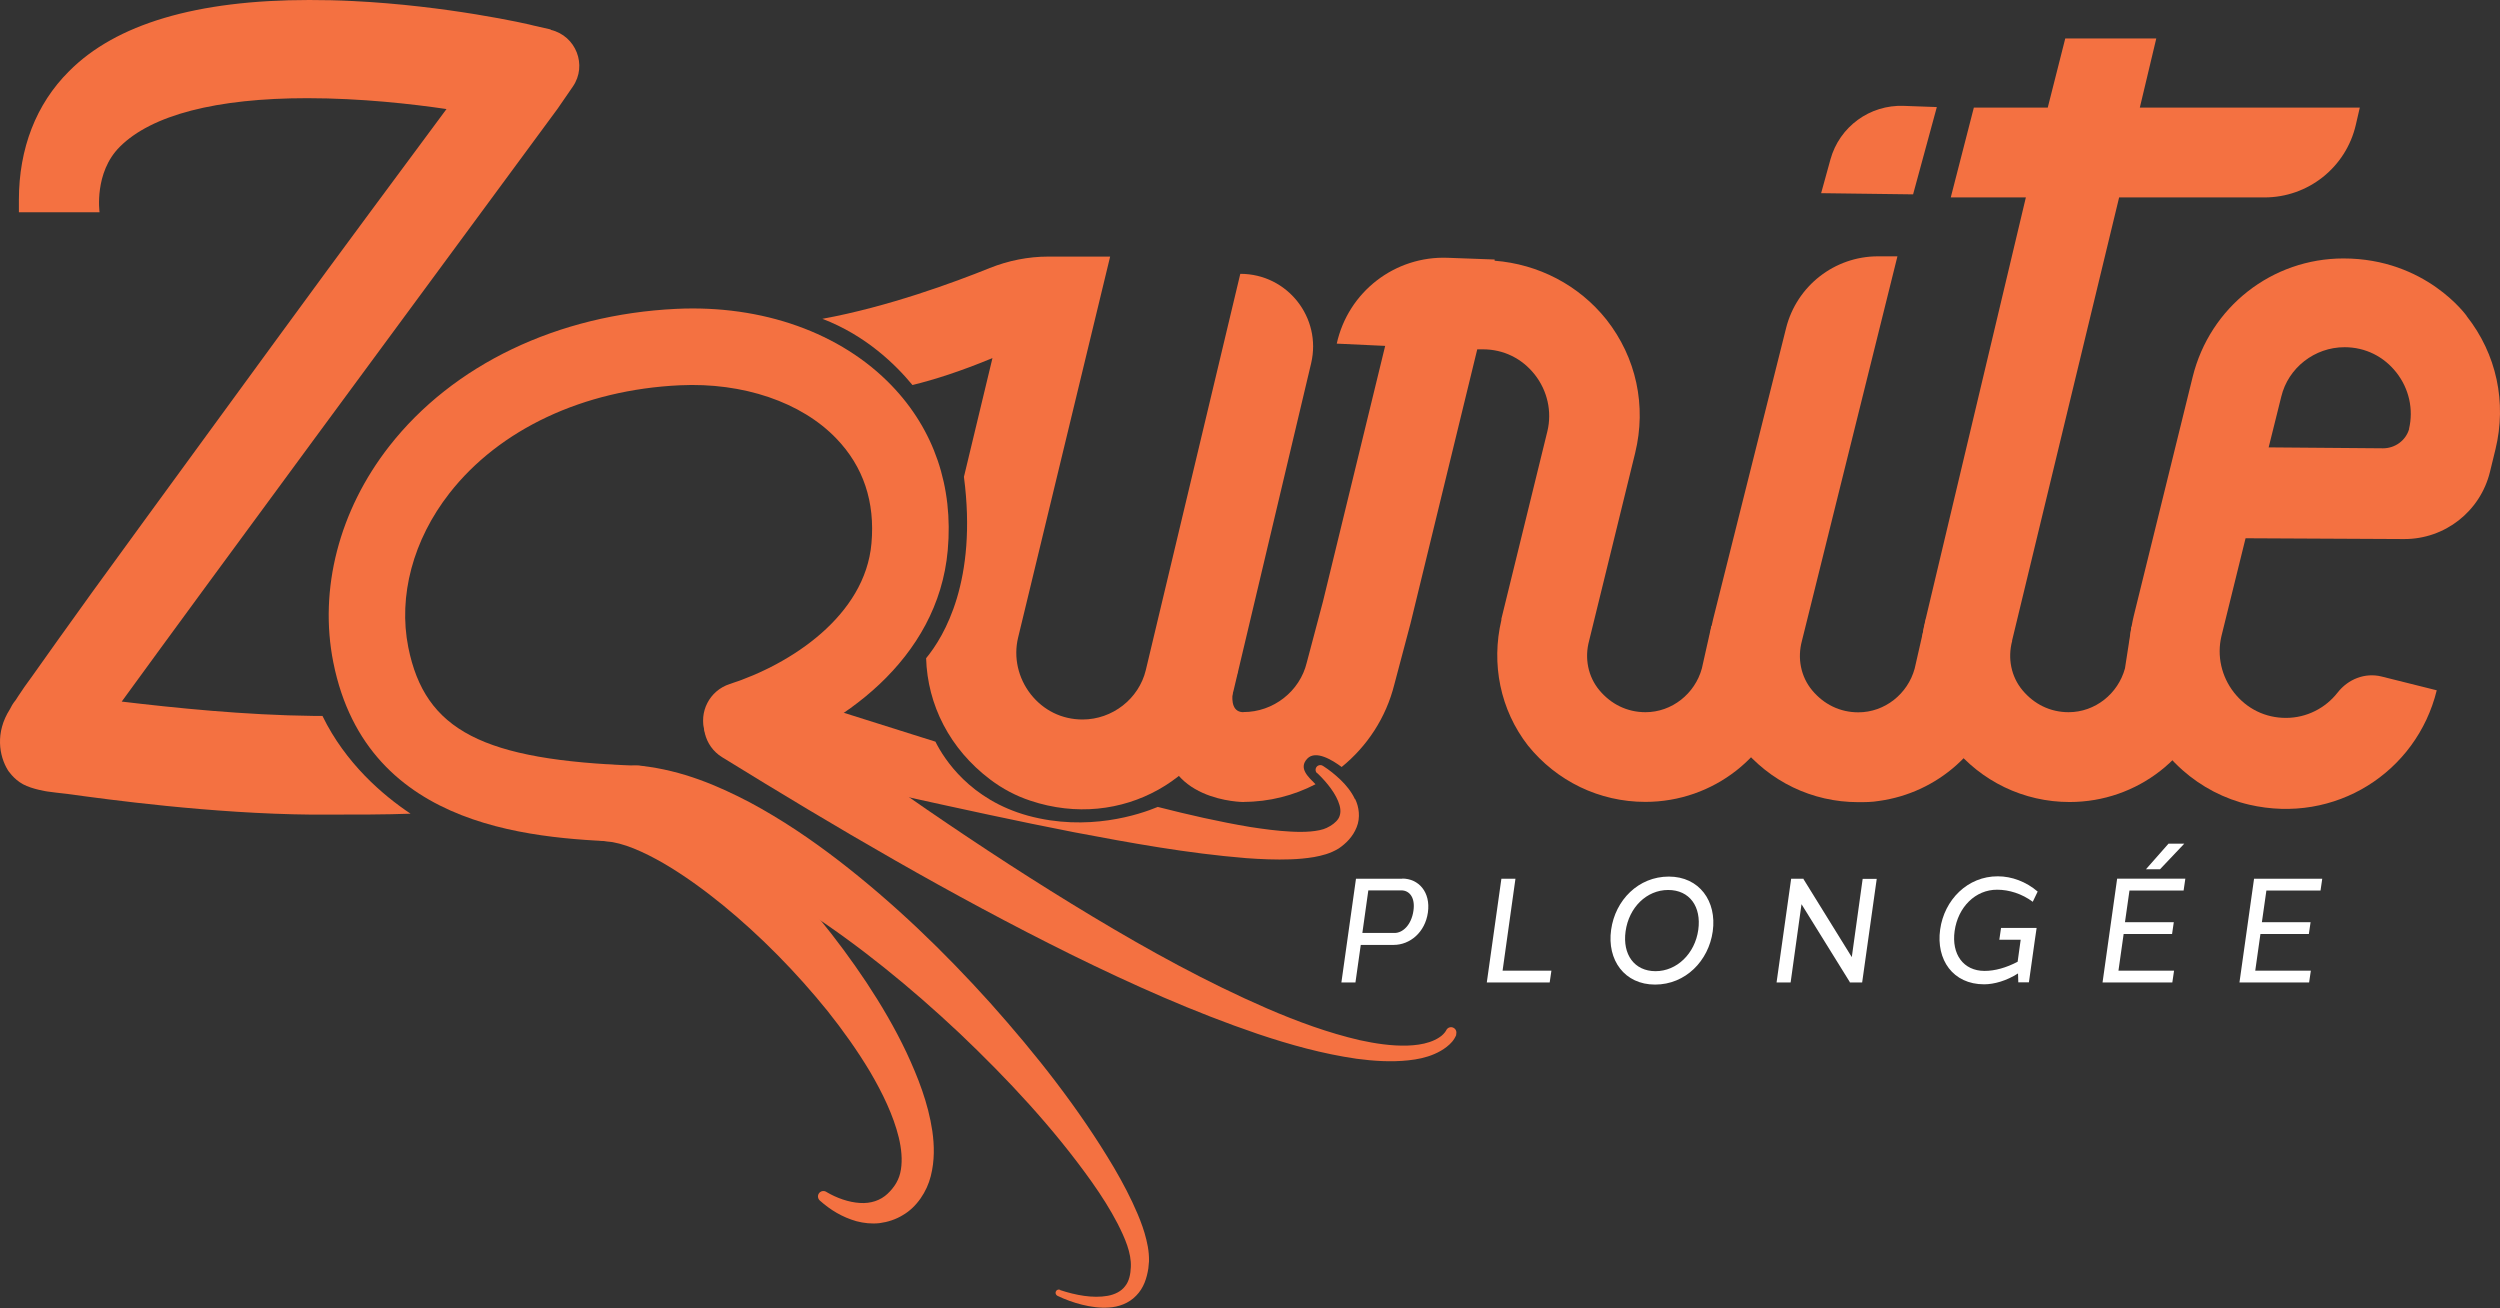 <svg width="600" height="314" viewBox="0 0 600 314" fill="none" xmlns="http://www.w3.org/2000/svg">
<rect x="0" y="0" width="600" height="314" fill="#333333" stroke="none"/>
<path d="M336.549 210.857C340.466 210.857 343.395 214.105 342.695 219.008C342.026 223.753 338.396 226.778 334.479 226.778H326.583L325.309 235.789H321.934L325.436 210.889H336.549V210.857ZM336.294 213.691H328.398L326.965 223.912H334.702C336.613 223.912 338.714 222.065 339.224 218.594C339.702 215.378 338.237 213.691 336.326 213.691H336.294Z" fill="white"/>
<path d="M371.925 235.789H356.832L360.335 210.889H363.71L360.621 232.955H372.339L371.925 235.789Z" fill="white"/>
<path d="M411.059 223.53C410.072 230.599 404.532 236.299 397.208 236.299C389.885 236.299 385.65 230.408 386.669 223.148C387.656 216.015 393.228 210.379 400.52 210.379C407.812 210.379 412.078 216.27 411.059 223.53ZM390.139 223.53C389.375 229.071 392.241 233.083 397.336 233.083C402.43 233.083 406.793 228.88 407.589 223.148C408.353 217.608 405.519 213.595 400.361 213.595C395.202 213.595 390.935 217.767 390.139 223.53Z" fill="white"/>
<path d="M446.913 235.789H443.952V235.694L432.361 217.003L429.75 235.789H426.375L429.878 210.889H432.839V210.984L444.429 229.707L447.04 210.921H450.416L446.913 235.821V235.789Z" fill="white"/>
<path d="M488.785 222.734L488.371 225.568L486.938 235.757H484.391L484.327 233.624C481.589 235.375 478.627 236.235 476.176 236.235C468.725 236.235 464.617 230.344 465.636 223.084C466.623 215.952 472.227 210.284 479.487 210.316C482.799 210.316 486.269 211.589 489.04 213.977L487.862 216.429C485.25 214.487 482.162 213.532 479.328 213.532C474.106 213.5 469.903 217.703 469.107 223.466C468.342 229.007 471.208 233.019 476.303 233.019C478.787 233.019 481.493 232.255 484.232 230.822L484.964 225.536H479.837L480.251 222.702H488.753L488.785 222.734Z" fill="white"/>
<path d="M510.087 221.333H521.709L521.296 224.166H509.673L508.431 232.955H521.773L521.359 235.789H504.61L508.113 210.888H524.48L524.066 213.722H511.074L509.992 221.333H510.087ZM515.023 208.628L520.436 202.482H524.225L518.398 208.628H515.023Z" fill="white"/>
<path d="M542.916 221.333H554.538L554.124 224.167H542.502L541.26 232.955H554.602L554.188 235.789H537.471L540.974 210.889H557.34L556.926 213.723H543.935L542.852 221.333H542.916Z" fill="white"/>
<path d="M480.22 165.96C476.622 180.066 465.031 190.287 450.925 192.229C449.27 192.516 447.614 192.516 445.958 192.516C434.909 192.516 424.688 187.549 417.778 178.983C410.868 170.418 408.385 159.369 411.155 148.574L428.668 78.713C431.215 68.619 440.29 61.519 450.703 61.519H455.383L432.457 153.828C431.343 157.968 432.171 162.394 434.941 165.705C437.711 169.017 441.564 170.959 445.99 170.959C452.358 170.959 457.867 166.533 459.523 160.451L462.229 148.574L480.252 165.992L480.22 165.96ZM459.172 46.648L437.074 46.362L439.303 38.274C441.468 30.409 448.76 25.091 456.912 25.41L464.84 25.696L459.141 46.648H459.172Z" fill="#F47141"/>
<path d="M482.926 153.796C481.811 157.936 482.639 162.362 485.409 165.673C488.18 168.985 492.033 170.927 496.459 170.927C502.827 170.927 508.336 166.501 509.991 160.419L511.552 150.357L530.975 165.673C527.09 181.435 513.016 192.484 496.713 192.484C485.664 192.484 475.443 187.517 468.533 178.951C461.91 170.386 459.426 159.337 462.165 148.542L486.205 47.381H468.183L473.723 25.824H491.459L495.662 9.234H517.506L513.558 25.824H566.351L565.396 29.963C563.04 40.153 553.965 47.381 543.489 47.381H508.59L482.894 153.764L482.926 153.796Z" fill="#F47141"/>
<path d="M591.985 75.847C599.181 84.954 601.665 96.576 598.894 107.912L597.589 113.261C595.264 122.75 586.763 129.405 576.987 129.373L538.936 129.182L533.141 152.682C532.026 157.394 533.141 162.362 536.166 166.214C539.191 170.067 543.617 172.296 548.616 172.296C553.615 172.296 558.105 169.94 561.003 166.246C563.518 162.998 567.594 161.375 571.574 162.362L584.82 165.673C579.98 185.383 560.398 197.897 539.796 193.121C533.873 191.752 528.333 188.854 523.779 184.81C513.017 175.194 508.846 161.279 512.125 147.714L526.231 90.495C530.371 73.65 545.305 62.028 562.435 62.028C582.241 62.028 592.017 75.847 592.017 75.847H591.985ZM578.165 102.945C579.28 98.232 578.165 93.265 575.14 89.412C572.115 85.559 567.689 83.33 562.69 83.33C555.494 83.33 549.157 88.297 547.502 95.207L544.477 107.371L571.924 107.594C574.822 107.594 577.401 105.715 578.197 102.945H578.165Z" fill="#F47141"/>
<path d="M297.129 161.056C297.129 161.056 293.276 170.99 298.498 170.927C303.72 170.863 301.587 189.331 301.587 189.331L298.498 192.484C298.498 192.484 278.533 192.484 279.361 174.875C280.189 157.235 297.129 161.056 297.129 161.056Z" fill="#F47141"/>
<path d="M152.503 202.132C152.503 202.132 152.28 202.132 152.185 202.132C129.832 201.367 88.183 199.966 79.999 158.986C76.497 141.441 81.368 122.527 93.405 107.115C108.721 87.501 133.844 75.496 162.279 74.127C182.976 73.14 201.826 79.859 214.022 92.564C224.179 103.135 228.828 116.795 227.459 132.048C225.135 158.317 201.794 174.907 180.747 181.657C175.907 183.218 170.749 180.543 169.188 175.735C167.628 170.895 170.303 165.736 175.111 164.176C189.854 159.432 207.622 147.746 209.15 130.424C210.042 120.457 207.208 111.987 200.744 105.269C192.369 96.512 178.327 91.736 163.138 92.468C140.021 93.551 119.865 103.008 107.861 118.387C99.136 129.564 95.538 143.033 97.99 155.356C102.002 175.321 115.821 182.485 152.822 183.759C157.885 183.918 161.865 188.185 161.674 193.248C161.515 198.215 157.439 202.132 152.503 202.132Z" fill="#F47141"/>
<path d="M254.461 309.63C258.154 310.84 262.23 311.636 265.828 310.999C267.611 310.68 269.14 309.884 270.031 308.674C270.987 307.496 271.337 305.809 271.4 304.089C271.56 300.714 269.999 297.179 268.248 293.709C266.465 290.27 264.332 286.926 262.039 283.678C252.837 270.719 241.819 258.937 230.261 247.952C218.638 237.03 206.252 226.904 193.101 218.371C186.542 214.136 179.76 210.315 172.85 207.322C166.004 204.392 158.871 202.259 152.598 202.131C147.536 202.036 143.492 197.833 143.587 192.738C143.683 187.675 147.886 183.631 152.981 183.727C153.267 183.727 153.554 183.727 153.84 183.79H153.904C163.87 184.937 172.245 188.535 179.982 192.579C187.688 196.718 194.725 201.495 201.38 206.621C214.69 216.906 226.599 228.433 237.648 240.692C248.634 253.015 258.887 265.943 267.357 280.24C269.458 283.838 271.401 287.499 273.056 291.416C273.884 293.39 274.617 295.396 275.126 297.53C275.381 298.612 275.604 299.695 275.699 300.873C275.763 301.446 275.763 302.083 275.763 302.688C275.731 303.261 275.667 303.834 275.604 304.408C275.253 306.668 274.521 309.12 272.674 310.967C270.891 312.846 268.376 313.674 266.178 313.801C263.918 313.96 261.784 313.642 259.715 313.132C257.645 312.623 255.734 311.922 253.792 310.999C253.41 310.808 253.219 310.33 253.41 309.948C253.569 309.566 254.015 309.407 254.365 309.534H254.397L254.461 309.63Z" fill="#F47141"/>
<path d="M325.182 191.783C324.29 189.905 323.048 188.44 321.743 187.166C320.406 185.893 319.036 184.778 317.476 183.791C317.03 183.504 316.425 183.568 316.043 183.982C315.629 184.428 315.629 185.16 316.107 185.574H316.171C318.495 187.803 320.724 190.573 321.488 193.248C321.87 194.585 321.711 195.7 321.17 196.528C320.628 197.356 319.578 198.152 318.399 198.693C317.508 199.139 316.043 199.425 314.547 199.553C313.05 199.68 311.458 199.68 309.834 199.585C306.586 199.425 303.306 198.98 299.995 198.47C292.608 197.228 285.22 195.541 277.865 193.662C273.502 195.477 261.084 199.68 246.723 195.764C232.84 191.943 226.599 182.199 224.498 177.996C223.383 177.646 222.269 177.295 221.154 176.945C208.036 172.837 195.012 168.602 181.575 164.686C181.32 164.622 181.065 164.559 180.779 164.495C175.812 163.508 170.972 166.756 169.985 171.723C168.997 176.69 172.245 181.53 177.213 182.517C190.459 185.16 203.896 188.217 217.302 191.178C230.739 194.14 244.24 197.101 257.804 199.744C271.401 202.323 285.029 204.807 299.071 205.953C302.606 206.208 306.14 206.367 309.77 206.24C311.585 206.176 313.432 206.017 315.343 205.698C317.221 205.348 319.196 204.902 321.297 203.629C323.017 202.45 324.672 200.858 325.596 198.534C326.551 196.209 326.137 193.598 325.246 191.783H325.182Z" fill="#F47141"/>
<path d="M349.541 248.302C348.936 249.735 348.14 250.5 347.216 251.232C346.293 251.964 345.306 252.506 344.287 252.951C342.249 253.843 340.115 254.257 338.014 254.48C333.811 254.926 329.639 254.639 325.564 254.098C317.412 252.92 309.547 250.722 301.873 248.143C286.526 242.921 271.751 236.298 257.295 229.197C228.382 214.9 200.648 198.597 173.296 181.721C168.965 179.046 167.628 173.378 170.303 169.08C172.977 164.749 178.645 163.412 182.944 166.087C183.167 166.214 183.358 166.341 183.549 166.501H183.581C209.15 185.383 235.133 203.692 262.262 219.995C275.827 228.147 289.71 235.789 304.166 242.061C311.394 245.182 318.781 247.888 326.328 249.64C330.117 250.468 333.938 251.041 337.695 250.945C339.574 250.882 341.421 250.659 343.109 250.086C343.937 249.799 344.733 249.449 345.433 248.971C346.134 248.557 346.77 247.825 346.993 247.443L347.153 247.156C347.503 246.551 348.299 246.328 348.904 246.71C349.477 247.029 349.668 247.729 349.445 248.302H349.541Z" fill="#F47141"/>
<path d="M148.236 183.758C152.63 184.586 156.165 186.083 159.445 187.739C162.692 189.426 165.622 191.273 168.392 193.247C173.933 197.196 178.836 201.526 183.485 206.08C192.751 215.186 200.871 225.153 207.972 235.82C211.506 241.169 214.786 246.742 217.556 252.601C220.294 258.491 222.746 264.637 223.765 271.483C224.243 274.89 224.338 278.552 223.383 282.277C222.46 285.971 220.04 289.696 216.664 291.639C215.009 292.658 213.066 293.295 211.124 293.549C209.182 293.772 207.303 293.549 205.583 293.104C202.113 292.116 199.311 290.397 196.763 288.136C196.222 287.659 196.158 286.831 196.636 286.289C197.05 285.812 197.75 285.716 198.292 286.035L198.387 286.098C200.807 287.531 203.705 288.55 206.348 288.709C209.022 288.9 211.347 288.073 213.003 286.512C214.722 284.888 215.868 283.042 216.219 280.685C216.601 278.329 216.346 275.686 215.709 273.011C214.404 267.662 211.793 262.312 208.831 257.25C205.806 252.187 202.336 247.315 198.61 242.634C191.095 233.336 182.625 224.707 173.487 217.224C168.902 213.499 164.157 210.06 159.317 207.226C156.897 205.825 154.445 204.583 152.089 203.628C149.733 202.673 147.408 202.068 145.657 201.94C140.594 201.59 136.741 197.228 137.092 192.133C137.442 187.038 141.804 183.217 146.899 183.567C147.249 183.567 147.599 183.631 147.918 183.695L148.3 183.758H148.236Z" fill="#F47141"/>
<path d="M297.67 65.722L274.999 160.802C273.343 167.711 266.975 172.679 259.81 172.679C254.843 172.679 250.417 170.482 247.36 166.597C244.335 162.712 243.221 157.745 244.335 153.064L266.433 61.582H251.595C246.787 61.582 242.011 62.538 237.553 64.321C228.955 67.791 213.066 73.65 197.368 76.516C207.812 80.496 214.977 87.533 218.989 92.405C224.338 91.1 230.579 89.094 238.19 85.941L231.344 114.44C234.591 139.308 226.631 152.682 222.269 157.968C222.587 169.112 227.905 179.748 237.68 187.103C240.578 189.3 243.826 191.02 247.296 192.166C269.235 199.489 290.888 186.657 296.046 165.769L314.674 87.183C317.253 76.23 308.974 65.722 297.702 65.722H297.67Z" fill="#F47141"/>
<path d="M132.156 7.069L128.239 6.177C126.711 5.732 107.096 1.337 84.743 0.255C81.145 0.064 77.579 0 74.204 0C47.202 0 27.778 5.763 16.538 17.131C8.673 24.964 4.534 35.631 4.534 47.986V50.947H23.894C23.894 50.947 22.524 41.426 28.765 35.217C36.376 27.607 51.914 23.563 73.758 23.563C86.622 23.563 99.009 24.964 107.16 26.174C94.519 43.273 84.966 56.01 66.148 81.77L50.195 103.613C38.955 119.025 29.561 131.857 22.206 142.015C15.901 150.803 11.061 157.522 7.782 162.203C6.349 164.113 5.234 165.769 4.375 167.074L3.801 167.966C3.069 168.858 2.623 169.685 2.369 170.227C-1.198 175.799 -0.211 181.435 1.891 184.842C1.891 184.842 3.228 186.976 5.521 188.217C7.813 189.459 11.443 189.969 11.443 189.969C12.749 190.16 14.468 190.351 16.188 190.542C25.645 191.847 50.705 195.286 74.841 195.509H77.07C85.667 195.509 92.672 195.509 98.531 195.286C91.908 190.86 82.928 183.218 77.388 171.819C77.229 171.819 77.07 171.819 76.879 171.819H75.223C58.697 171.628 41.789 169.876 29.211 168.38C52.297 136.634 93.755 80.496 133.812 26.11L137.474 20.793C141.008 15.666 138.238 8.597 132.188 7.164L132.156 7.069Z" fill="#F47141"/>
<path d="M410.741 150.199L408.448 160.42C406.792 166.502 401.252 170.928 394.915 170.928C390.489 170.928 386.636 168.985 383.866 165.674C381.096 162.362 380.268 157.936 381.383 153.797L392.432 108.74C395.202 97.405 392.718 85.814 385.522 76.676C378.899 68.397 369.219 63.398 358.711 62.57V62.283L347.439 61.869C334.766 61.392 323.558 70.052 320.819 82.471L332.442 83.012L317.508 144.371L313.623 159.019C311.967 165.928 305.599 170.896 298.434 170.896V192.453C304.612 192.453 310.502 190.924 315.725 188.218C314.037 186.498 311.553 184.397 313.75 182.072C315.788 179.939 319.832 182.454 321.997 184.078C328.079 179.143 332.633 172.297 334.639 164.273L338.523 149.625L354.54 83.84H355.909C360.876 83.84 365.302 86.037 368.359 89.922C371.384 93.775 372.499 98.774 371.384 103.455L360.335 148.511V148.798C357.851 159.305 360.048 170.354 366.703 178.92C373.613 187.485 383.834 192.453 394.883 192.453C411.187 192.453 425.292 181.404 429.145 165.642L410.709 150.167L410.741 150.199Z" fill="#F47141"/>
</svg>
